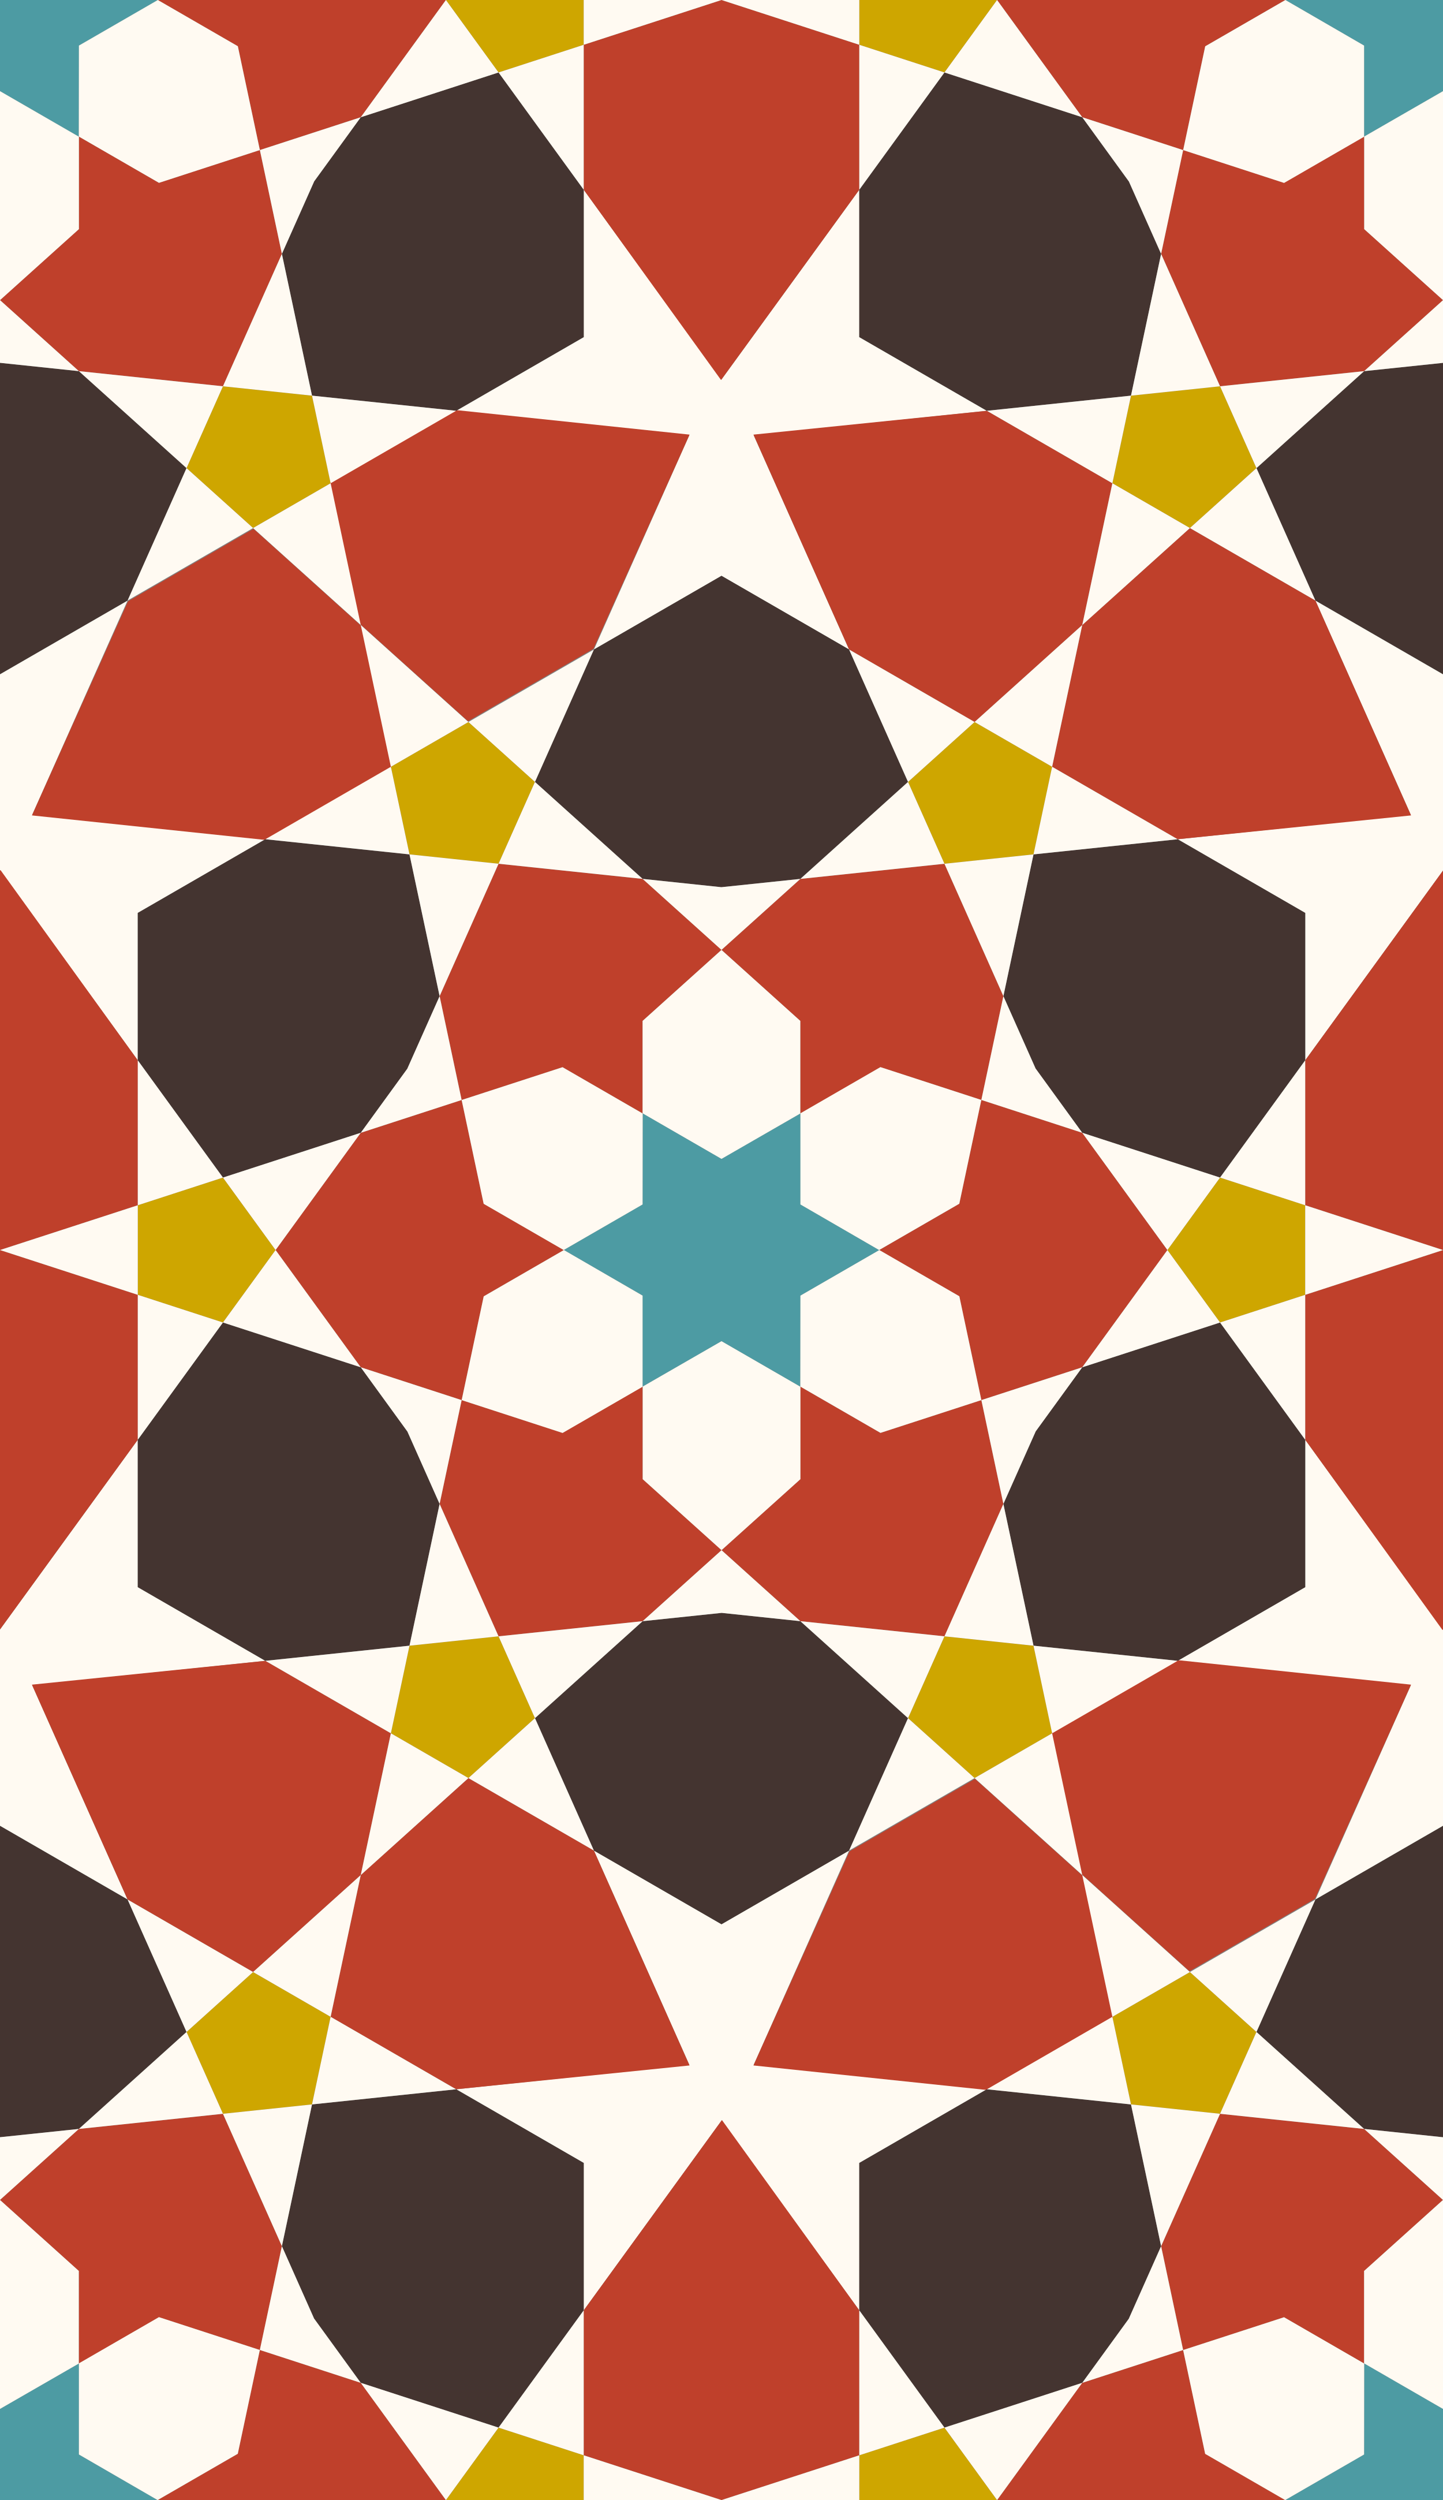 <svg version="1.1" xmlns="http://www.w3.org/2000/svg" width="526.414" height="911.776" viewBox="0 0 526.414 911.776">
  <rect x="0" y="0" width="526.414" height="911.776" fill="#808080" stroke="none"/>
  <style>
    :root {
      --black: #443430;
      --red: #BF402B;
      --gold: #CEA600;
      --turquois: #4D9BA3;
      --emerald: #216554;
      --blue: #262F66;
      --white: #FFFAF2;
    }
    .shape-1{fill:#4D9BA3}
    .shape-9{fill:#FFFAF2}
    .shape-5{fill:#BF402B}
    .shape-8{fill:#FFFAF2}
    .shape-7{fill:#FFFAF2}
    .shape-2{fill:#CEA600}
    .shape-3{fill:#443430}
    .shape-4{fill:#BF402B}
    .shape-6{fill:#FFFAF2; stroke: none}
    <!-- .line{stroke:#fff;stroke-width:10px} -->
    .guides{ stroke: #4FFF4F; display: none; fill: none}
  </style>
      <g class="line" id="pattern">
      <g>
        <polygon class="shape-1" points="291.977,505.722 291.955,505.685 291.977,505.698 291.977,505.696 291.957,505.685 291.996,472.511 
          320.765,455.901 320.743,455.889 320.707,455.889 320.725,455.878 320.725,455.878 320.706,455.889 291.996,439.268 
          291.996,406.068 291.959,406.09 291.957,406.093 263.207,422.646 234.438,406.036 234.438,406.054 234.459,406.091 
          234.438,406.079 234.438,406.08 234.457,406.091 234.418,439.265 205.65,455.875 205.671,455.887 205.707,455.887 
          205.689,455.897 205.689,455.898 205.708,455.887 234.418,472.508 234.418,505.708 234.455,505.686 234.457,505.683 
          263.207,489.13 291.977,505.74     "/>
        <polygon class="shape-1" points="526.414,878.535 497.645,861.925 497.645,861.944 497.665,861.98 497.645,861.968 497.645,861.969 
          497.664,861.98 497.625,895.154 468.856,911.764 468.877,911.776 468.914,911.776 468.896,911.787 468.896,911.787 
          468.915,911.776 497.127,928.109 538.342,928.109 538.342,871.667     "/>
        <polygon class="shape-1" points="57.558,911.788 57.537,911.776 57.5,911.776 57.519,911.765 57.518,911.765 57.499,911.776 
          28.789,895.155 28.789,861.956 28.752,861.977 28.75,861.98 0,878.533 -11.622,871.823 -11.622,928.109 29.289,928.109    "/>
        <polygon class="shape-1" points="0,33.241 28.77,49.851 28.77,49.832 28.749,49.796 28.77,49.808 28.77,49.807 28.75,49.796 
          28.789,16.622 57.558,0.012 57.538,0 57.5,0 57.519,-0.011 57.518,-0.011 57.499,0 29.289,-16.332 -11.622,-16.332 
          -11.622,39.932    "/>
        <polygon class="shape-1" points="468.857,-0.012 468.878,0 468.914,0 468.896,0.01 468.896,0.011 468.915,0 497.625,16.621 
          497.625,49.82 497.662,49.799 497.664,49.796 526.414,33.243 538.342,40.129 538.342,-16.332 497.123,-16.332     "/>
      </g>
    <g>
    <polygon class="shape-2" points="212.939,928.108 212.939,895.443 181.873,885.349 162.672,911.776 181.873,938.203    "/>
    <polygon class="shape-2" points="313.475,895.444 313.475,928.109 344.541,938.203 363.742,911.776 344.541,885.349    "/>
    <polygon class="shape-2" points="476.146,472.221 476.146,439.556 445.08,429.462 425.879,455.889 445.08,482.316    "/>
    <polygon class="shape-2" points="434.088,719.2 405.8,735.533 412.591,767.484 445.078,770.899 458.363,741.057    "/>
    <polygon class="shape-2" points="355.533,648.466 383.822,632.133 377.03,600.182 344.543,596.767 331.258,626.61    "/>
    <polygon class="shape-2" points="50.268,439.555 50.268,472.22 81.334,482.314 100.535,455.887 81.334,429.46    "/>
    <polygon class="shape-2" points="142.594,632.133 170.882,648.464 195.157,626.608 181.871,596.765 149.385,600.181    "/>
    <polygon class="shape-2" points="120.613,735.53 92.324,719.198 68.05,741.055 81.336,770.897 113.824,767.481     "/>
    <polygon class="shape-2" points="313.475,-16.332 313.475,16.333 344.541,26.427 363.742,0 344.541,-26.427    "/>
    <polygon class="shape-2" points="212.939,16.332 212.939,-16.333 181.873,-26.427 162.672,0 181.873,26.427    "/>
    <polygon class="shape-2" points="92.326,192.576 120.614,176.243 113.823,144.292 81.336,140.877 68.051,170.719     "/>
    <polygon class="shape-2" points="170.881,263.31 142.592,279.643 149.384,311.594 181.871,315.009 195.156,285.166     "/>
    <polygon class="shape-2" points="383.82,279.643 355.532,263.312 331.257,285.168 344.543,315.011 377.029,311.595     "/>
    <polygon class="shape-2" points="405.801,176.246 434.09,192.578 458.364,170.721 445.078,140.879 412.59,144.295    "/>
  </g>
  <g>
    <polygon class="shape-5" points="607.75,770.899 555.184,776.424 526.404,802.318 555.164,828.211 555.164,861.982     "/>
    <polygon class="shape-5" points="-81.355,770.897 -28.788,776.424 -0.01,802.316 -28.77,828.21 -28.77,861.98    "/>
    <polygon class="shape-5" points="234.457,539.454 234.457,505.683 234.455,505.686 205.212,522.57 168.407,510.611 160.373,548.479 
      181.87,596.767 234.438,591.241 263.217,565.347    "/>
    <polygon class="shape-5" points="162.67,911.774 162.681,911.759 162.66,911.759 131.603,869.014 94.79,857.038 86.745,894.891 
      57.529,911.759 57.508,911.759 57.519,911.765 57.5,911.776 57.537,911.776 86.753,928.644 94.799,966.498 131.611,954.521 
      162.669,911.776 162.672,911.776     "/>
    <polygon class="shape-5" points="497.645,861.944 497.645,828.212 526.404,802.318 497.626,776.426 445.08,770.901 445.078,770.898 
      445.077,770.901 445.059,770.899 445.069,770.917 423.58,819.187 431.614,857.054 468.419,845.095 497.633,861.961 
      497.645,861.982 497.645,861.968 497.665,861.98    "/>
    <polygon class="shape-5" points="468.896,911.787 468.914,911.776 468.877,911.776 439.66,894.908 431.614,857.054 394.803,869.031 
      363.744,911.776 363.742,911.776 363.743,911.777 363.732,911.792 363.754,911.792 394.812,954.538 431.624,966.514 
      439.669,928.661 468.886,911.792 468.905,911.792     "/>
    <polygon class="shape-5" points="344.552,596.748 366.041,548.478 358.006,510.611 321.201,522.57 291.989,505.705 291.977,505.683 
      291.977,505.698 291.955,505.685 291.977,505.722 291.977,539.453 263.217,565.347 291.995,591.239 344.541,596.764 
      344.543,596.767 344.544,596.764 344.562,596.766     "/>
    <polygon class="shape-5" points="81.337,770.896 28.77,776.422 -0.01,802.316 28.75,828.209 28.75,861.98 28.752,861.977 
      57.995,845.093 94.8,857.052 102.834,819.184     "/>
    <polygon class="shape-5" points="-81.336,140.877 -28.77,135.352 0.01,109.458 -28.75,83.564 -28.75,49.794    "/>
    <polygon class="shape-5" points="205.689,455.897 205.707,455.887 205.671,455.887 176.453,439.019 168.408,401.165 131.596,413.142 
      100.537,455.887 100.535,455.887 100.536,455.889 100.525,455.903 100.547,455.903 131.604,498.649 168.417,510.625 
      176.462,472.772 205.679,455.903 205.699,455.903     "/>
    <polygon class="shape-5" points="425.878,455.887 425.889,455.873 425.867,455.873 394.81,413.127 357.997,401.15 349.952,439.004 
      320.735,455.873 320.715,455.873 320.725,455.878 320.707,455.889 320.743,455.889 349.961,472.757 358.006,510.611 
      394.818,498.634 425.877,455.889 425.879,455.889     "/>
    <polygon class="shape-5" points="607.77,140.879 555.202,135.352 526.424,109.46 555.184,83.565 555.184,49.796    "/>
    <polygon class="shape-5" points="344.544,315.009 291.977,320.535 263.197,346.429 291.957,372.322 291.957,406.093 291.959,406.09 
      321.202,389.206 358.007,401.165 366.041,363.297     "/>
    <polygon class="shape-5" points="468.896,0.01 468.914,0 468.878,0 439.66,-16.868 431.615,-54.722 394.803,-42.745 363.744,0 
      363.742,0 363.743,0.001 363.732,0.017 363.754,0.017 394.812,42.762 431.624,54.738 439.669,16.885 468.886,0.017 468.906,0.017 
          "/>
    <polygon class="shape-5" points="81.345,140.858 102.834,92.589 94.8,54.722 57.995,66.681 28.781,49.815 28.77,49.794 28.77,49.808 
      28.749,49.796 28.77,49.832 28.77,83.563 0.01,109.458 28.788,135.35 81.334,140.875 81.336,140.878 81.337,140.875 
      81.355,140.877    "/>
    <polygon class="shape-5" points="162.671,-0.001 162.682,-0.017 162.66,-0.017 131.603,-42.762 94.79,-54.738 86.745,-16.885 
      57.529,-0.017 57.509,-0.017 57.519,-0.011 57.5,0 57.538,0 86.754,16.868 94.8,54.722 131.611,42.745 162.669,0 162.672,0    "/>
    <polygon class="shape-5" points="234.438,406.054 234.438,372.323 263.197,346.429 234.419,320.537 181.873,315.012 181.871,315.009 
      181.87,315.012 181.852,315.01 181.862,315.028 160.373,363.298 168.408,401.165 205.213,389.206 234.425,406.071 
      234.438,406.093 234.438,406.079 234.459,406.091     "/>
    <polygon class="shape-5" points="497.664,83.566 497.664,49.796 497.662,49.799 468.419,66.683 431.614,54.724 423.58,92.592 
      445.077,140.88 497.645,135.354 526.424,109.46     "/>
  </g>
  <g>
    <polygon class="shape-6" points="526.415,665.896 572.967,692.772 538.067,614.395 537.907,614.672 623.234,605.708 576.682,578.831 
      576.682,525.077 526.254,594.489 526.574,594.489 476.146,525.077 476.146,578.831 429.595,605.708 514.922,614.672 
      514.762,614.395 479.862,692.773 526.414,665.896     "/>
    <polygon class="shape-6" points="0.001,665.894 46.553,692.77 11.653,614.393 11.493,614.67 96.82,605.706 50.268,578.829 
      50.268,525.075 -0.16,594.487 0.16,594.487 -50.268,525.075 -50.268,578.829 -96.819,605.706 -11.492,614.67 -11.652,614.393 
      -46.552,692.771 0,665.894     "/>
    <polygon class="shape-6" points="263.206,701.769 216.654,674.893 251.554,753.27 251.714,752.993 166.387,761.958 212.939,788.834 
      212.939,842.587 263.367,773.176 263.047,773.176 313.475,842.588 313.475,788.834 360.026,761.958 274.699,752.993 
      274.859,753.27 309.759,674.892 263.207,701.769    "/>
    <polygon class="shape-6" points="-0.001,245.88 -46.553,219.004 -11.653,297.381 -11.493,297.104 -96.82,306.068 -50.268,332.945 
      -50.268,386.699 0.16,317.287 -0.16,317.287 50.268,386.699 50.268,332.945 96.819,306.068 11.492,297.104 11.652,297.381 
      46.552,219.003 0,245.88     "/>
    <polygon class="shape-6" points="526.413,245.882 479.861,219.006 514.761,297.383 514.921,297.105 429.594,306.07 476.146,332.947 
      476.146,386.701 526.574,317.289 526.254,317.289 576.682,386.701 576.682,332.947 623.233,306.07 537.906,297.105 
      538.066,297.383 572.966,219.005 526.414,245.882     "/>
    <polygon class="shape-6" points="263.208,210.007 309.76,236.883 274.86,158.506 274.7,158.783 360.027,149.818 313.475,122.941 
      313.475,69.188 263.047,138.6 263.367,138.6 212.939,69.188 212.939,122.941 166.388,149.818 251.715,158.783 251.555,158.506 
      216.655,236.884 263.207,210.007     "/>
  </g>
    <g>
    <polygon class="shape-4" points="212.939,928.108 263.207,911.776 313.475,928.109 313.475,980.964 263.047,1050.376 212.939,980.964 
          "/>
    <polygon class="shape-4" points="476.146,472.221 526.414,455.889 576.682,472.222 576.682,525.077 526.254,594.489 476.146,525.077 
          "/>
    <polygon class="shape-4" points="433.928,718.923 394.65,683.556 383.662,631.857 429.436,605.43 514.762,614.395 479.703,692.496    
      "/>
    <polygon class="shape-4" points="-50.268,472.219 0,455.887 50.268,472.22 50.268,525.075 -0.16,594.487 -50.268,525.075     "/>
    <polygon class="shape-4" points="142.594,632.133 131.604,683.832 92.326,719.198 46.553,692.77 11.653,614.393 96.82,605.704    "/>
    <polygon class="shape-4" points="313.475,895.444 263.207,911.776 212.939,895.443 212.939,842.587 263.367,773.176 313.475,842.588 
          "/>
    <polygon class="shape-4" points="355.693,648.742 394.971,684.109 405.959,735.808 360.186,762.235 274.859,753.27 309.918,675.169     
      "/>
    <polygon class="shape-4" points="120.613,735.53 131.604,683.832 170.881,648.465 216.654,674.893 251.554,753.27 166.387,761.959    
      "/>
    <polygon class="shape-4" points="313.475,-16.332 263.207,0 212.939,-16.333 212.939,-69.188 263.367,-138.6 313.475,-69.188     "/>
    <polygon class="shape-4" points="50.268,439.555 0,455.887 -50.268,439.554 -50.268,386.699 0.16,317.287 50.268,386.699     "/>
    <polygon class="shape-4" points="92.486,192.853 131.764,228.22 142.752,279.919 96.979,306.346 11.652,297.381 46.711,219.28    "/>
    <polygon class="shape-4" points="576.682,439.557 526.414,455.889 476.146,439.556 476.146,386.701 526.574,317.289 576.682,386.701 
          "/>
    <polygon class="shape-4" points="383.82,279.643 394.811,227.944 434.088,192.578 479.861,219.006 514.761,297.383 429.594,306.072     
      "/>
    <polygon class="shape-4" points="212.939,16.332 263.207,0 313.475,16.333 313.475,69.188 263.047,138.6 212.939,69.188    "/>
    <polygon class="shape-4" points="170.721,263.034 131.443,227.667 120.455,175.968 166.229,149.541 251.555,158.506 216.496,236.606 
          "/>
    <polygon class="shape-4" points="405.801,176.246 394.811,227.944 355.533,263.311 309.76,236.883 274.86,158.506 360.027,149.816    
      "/>
  </g>

    <g>
    <polygon class="shape-3" points="526.414,665.896 479.862,692.773 458.363,741.057 497.645,776.424 526.361,779.448 555.184,776.424 
      594.464,741.057 572.967,692.772     "/>
    <polygon class="shape-3" points="476.146,578.831 476.146,525.076 445.08,482.315 394.811,498.651 377.834,522.008 366.041,548.481 
      377.03,600.182 429.596,605.708    "/>
    <polygon class="shape-3" points="0,665.894 -46.552,692.771 -68.051,741.055 -28.77,776.422 -0.053,779.446 28.77,776.422 
      68.05,741.055 46.553,692.77     "/>
    <polygon class="shape-3" points="50.268,578.829 96.82,605.706 149.385,600.182 160.373,548.48 148.633,522.099 131.604,498.65 
      81.334,482.316 50.267,525.076     "/>
    <polygon class="shape-3" points="263.207,701.769 309.759,674.892 331.258,626.608 291.977,591.241 263.26,588.217 234.438,591.241 
      195.157,626.608 216.654,674.893     "/>
    <polygon class="shape-3" points="212.939,788.834 166.387,761.958 113.822,767.481 102.834,819.183 114.574,845.564 131.604,869.013 
      181.873,885.347 212.94,842.587    "/>
    <polygon class="shape-3" points="313.475,788.834 313.475,842.589 344.541,885.35 394.811,869.014 411.786,845.657 423.579,819.184 
      412.591,767.483 360.025,761.958     "/>
    <polygon class="shape-3" points="0,245.88 46.552,219.003 68.051,170.719 28.77,135.352 0.053,132.328 -28.77,135.352 
      -68.05,170.719 -46.553,219.004    "/>
    <polygon class="shape-3" points="50.268,332.945 50.268,386.7 81.334,429.461 131.604,413.125 148.58,389.768 160.373,363.295 
      149.384,311.594 96.818,306.068    "/>
    <polygon class="shape-3" points="526.414,245.882 572.966,219.005 594.465,170.721 555.184,135.354 526.467,132.33 497.645,135.354 
      458.364,170.721 479.861,219.006     "/>
    <polygon class="shape-3" points="476.146,332.947 429.594,306.07 377.029,311.594 366.041,363.296 377.781,389.677 394.811,413.126 
      445.08,429.46 476.147,386.7     "/>
    <polygon class="shape-3" points="263.207,210.007 216.655,236.884 195.156,285.168 234.438,320.535 263.154,323.559 291.977,320.535 
      331.257,285.168 309.76,236.883    "/>
    <polygon class="shape-3" points="313.475,122.941 360.027,149.818 412.592,144.295 423.58,92.593 411.84,66.212 394.811,42.763 
      344.541,26.429 313.474,69.188     "/>
    <polygon class="shape-3" points="212.939,122.941 212.939,69.187 181.873,26.426 131.604,42.762 114.628,66.119 102.835,92.592 
      113.823,144.293 166.389,149.818     "/>
  </g>

  <g>
    <polygon class="shape-7" points="212.939,842.588 181.873,885.349 212.939,895.443     "/>
    <polygon class="shape-7" points="263.207,911.776 212.939,895.443 212.939,928.108     "/>
    <polygon class="shape-7" points="131.603,869.016 162.672,911.776 181.873,885.349     "/>
    <polygon class="shape-7" points="181.873,938.203 162.672,911.776 131.604,954.537     "/>
    <polygon class="shape-7" points="263.207,911.776 313.475,928.109 313.475,895.444     "/>
    <polygon class="shape-7" points="394.811,954.536 363.742,911.776 344.541,938.203     "/>
    <polygon class="shape-7" points="344.541,885.349 363.742,911.776 394.811,869.015     "/>
    <polygon class="shape-7" points="313.475,842.588 313.475,895.444 344.541,885.349     "/>
    <polygon class="shape-7" points="476.146,386.701 445.08,429.462 476.146,439.556    "/>
    <polygon class="shape-7" points="526.414,455.889 476.146,439.556 476.146,472.221     "/>
    <polygon class="shape-7" points="394.811,413.129 425.879,455.889 445.08,429.462    "/>
    <polygon class="shape-7" points="445.08,482.316 425.879,455.889 394.811,498.65     "/>
    <polygon class="shape-7" points="476.146,525.077 476.146,472.221 445.08,482.316    "/>
    <polygon class="shape-7" points="526.414,455.889 576.682,472.222 576.682,439.557     "/>
    <polygon class="shape-7" points="360.025,761.96 412.591,767.484 405.8,735.533    "/>
    <polygon class="shape-7" points="394.811,683.833 405.8,735.533 434.088,719.2     "/>
    <polygon class="shape-7" points="423.581,819.186 445.078,770.899 412.591,767.484     "/>
    <polygon class="shape-7" points="458.363,741.057 445.078,770.899 497.645,776.424     "/>
    <polygon class="shape-7" points="479.863,692.772 434.088,719.2 458.363,741.057     "/>
    <polygon class="shape-7" points="429.596,605.707 377.03,600.182 383.822,632.133    "/>
    <polygon class="shape-7" points="394.811,683.833 383.822,632.133 355.533,648.466     "/>
    <polygon class="shape-7" points="366.041,548.481 344.543,596.767 377.03,600.182    "/>
    <polygon class="shape-7" points="331.258,626.61 344.543,596.767 291.977,591.242    "/>
    <polygon class="shape-7" points="309.758,674.894 355.533,648.466 331.258,626.61    "/>
    <polygon class="shape-7" points="0,455.887 -50.268,439.554 -50.268,472.219     "/>
    <polygon class="shape-7" points="50.268,525.075 81.334,482.314 50.268,472.22     "/>
    <polygon class="shape-7" points="0,455.887 50.268,472.22 50.268,439.555    "/>
    <polygon class="shape-7" points="131.604,498.647 100.535,455.887 81.334,482.314    "/>
    <polygon class="shape-7" points="81.334,429.46 100.535,455.887 131.604,413.126     "/>
    <polygon class="shape-7" points="50.268,386.699 50.268,439.555 81.334,429.46     "/>
    <polygon class="shape-7" points="216.656,674.893 195.157,626.608 170.882,648.464     "/>
    <polygon class="shape-7" points="131.604,683.832 170.882,648.464 142.594,632.133     "/>
    <polygon class="shape-7" points="234.438,591.239 181.871,596.765 195.157,626.608     "/>
    <polygon class="shape-7" points="149.385,600.181 181.871,596.765 160.373,548.479     "/>
    <polygon class="shape-7" points="96.818,605.704 142.594,632.133 149.385,600.181    "/>
    <polygon class="shape-7" points="46.551,692.77 68.05,741.055 92.324,719.198    "/>
    <polygon class="shape-7" points="131.604,683.832 92.324,719.198 120.613,735.53     "/>
    <polygon class="shape-7" points="28.77,776.422 81.336,770.897 68.05,741.055    "/>
    <polygon class="shape-7" points="113.824,767.481 81.336,770.897 102.834,819.184    "/>
    <polygon class="shape-7" points="166.389,761.958 120.613,735.53 113.824,767.481    "/>
    <polygon class="shape-7" points="313.475,69.188 344.541,26.427 313.475,16.333    "/>
    <polygon class="shape-7" points="263.207,0 313.475,16.333 313.475,-16.332    "/>
    <polygon class="shape-7" points="394.811,42.76 363.742,0 344.541,26.427    "/>
    <polygon class="shape-7" points="344.541,-26.427 363.742,0 394.811,-42.761     "/>
    <polygon class="shape-7" points="263.207,0 212.939,-16.333 212.939,16.332    "/>
    <polygon class="shape-7" points="131.604,-42.76 162.672,0 181.873,-26.427    "/>
    <polygon class="shape-7" points="181.873,26.427 162.672,0 131.604,42.761     "/>
    <polygon class="shape-7" points="212.939,69.188 212.939,16.332 181.873,26.427    "/>
    <polygon class="shape-7" points="166.389,149.815 113.823,144.292 120.614,176.243     "/>
    <polygon class="shape-7" points="131.604,227.943 120.614,176.243 92.326,192.576    "/>
    <polygon class="shape-7" points="102.833,92.59 81.336,140.877 113.823,144.292    "/>
    <polygon class="shape-7" points="68.051,170.719 81.336,140.877 28.77,135.352     "/>
    <polygon class="shape-7" points="46.551,219.004 92.326,192.576 68.051,170.719    "/>
    <polygon class="shape-7" points="96.818,306.069 149.384,311.594 142.592,279.643    "/>
    <polygon class="shape-7" points="131.604,227.943 142.592,279.643 170.881,263.31    "/>
    <polygon class="shape-7" points="160.373,363.295 181.871,315.009 149.384,311.594     "/>
    <polygon class="shape-7" points="195.156,285.166 181.871,315.009 234.438,320.534     "/>
    <polygon class="shape-7" points="216.656,236.882 170.881,263.31 195.156,285.166    "/>
    <polygon class="shape-7" points="309.758,236.883 331.257,285.168 355.532,263.312     "/>
    <polygon class="shape-7" points="394.811,227.944 355.532,263.312 383.82,279.643    "/>
    <polygon class="shape-7" points="291.977,320.537 344.543,315.011 331.257,285.168     "/>
    <polygon class="shape-7" points="377.029,311.595 344.543,315.011 366.041,363.297     "/>
    <polygon class="shape-7" points="429.596,306.072 383.82,279.643 377.029,311.595    "/>
    <polygon class="shape-7" points="479.863,219.006 458.364,170.721 434.09,192.578    "/>
    <polygon class="shape-7" points="394.811,227.944 434.09,192.578 405.801,176.246    "/>
    <polygon class="shape-7" points="497.645,135.354 445.078,140.879 458.364,170.721     "/>
    <polygon class="shape-7" points="412.59,144.295 445.078,140.879 423.58,92.592    "/>
    <polygon class="shape-7" points="360.025,149.818 405.801,176.246 412.59,144.295    "/>
  </g>
  <g>
    <polygon class="shape-8" points="555.184,776.424 526.404,802.318 497.645,776.424 526.361,779.448    "/>
    <polygon class="shape-8" points="366.041,548.481 358.006,510.611 394.811,498.651 377.834,522.009    "/>
    <polygon class="shape-8" points="28.77,776.422 -0.01,802.316 -28.77,776.422 -0.053,779.446    "/>
    <polygon class="shape-8" points="131.604,498.649 168.417,510.625 160.373,548.479 148.633,522.098    "/>
    <polygon class="shape-8" points="234.438,591.241 263.217,565.347 291.977,591.241 263.26,588.217     "/>
    <polygon class="shape-8" points="131.604,869.014 94.79,857.038 102.834,819.184 114.574,845.565    "/>
    <polygon class="shape-8" points="423.58,819.184 431.614,857.054 394.811,869.014 411.787,845.656     "/>
    <polygon class="shape-8" points="-28.77,135.352 0.01,109.458 28.77,135.352 0.053,132.328    "/>
    <polygon class="shape-8" points="160.373,363.295 168.408,401.165 131.604,413.125 148.58,389.767     "/>
    <polygon class="shape-8" points="497.645,135.354 526.424,109.46 555.184,135.354 526.467,132.33    "/>
    <polygon class="shape-8" points="394.811,413.127 357.997,401.15 366.041,363.297 377.781,389.678     "/>
    <polygon class="shape-8" points="291.977,320.535 263.197,346.429 234.438,320.535 263.154,323.559    "/>
    <polygon class="shape-8" points="394.811,42.762 431.624,54.738 423.58,92.592 411.84,66.211    "/>
    <polygon class="shape-8" points="102.834,92.592 94.8,54.722 131.604,42.762 114.627,66.12    "/>
  </g>
  <g>
    <polygon class="shape-9" points="468.915,911.776 439.669,928.661 431.624,966.514 468.438,978.491 497.625,961.639 497.625,928.397 
          "/>
    <polygon class="shape-9" points="28.75,961.572 57.995,978.458 94.799,966.498 86.764,928.628 57.577,911.777 28.789,928.398     "/>
    <polygon class="shape-9" points="555.164,861.982 555.164,828.211 526.404,802.318 497.625,828.211 497.625,861.914 526.414,878.535 
          "/>
    <polygon class="shape-9" points="291.957,505.685 321.201,522.572 358.006,510.611 349.971,472.742 320.783,455.89 291.996,472.511     
      "/>
    <polygon class="shape-9" points="28.75,861.98 28.75,828.209 -0.01,802.316 -28.789,828.209 -28.789,861.912 0,878.533     "/>
    <polygon class="shape-9" points="205.708,455.887 176.462,472.772 168.417,510.625 205.231,522.602 234.418,505.75 234.418,472.508     
      "/>
    <polygon class="shape-9" points="234.457,505.683 234.457,539.454 263.217,565.347 291.996,539.454 291.996,505.751 263.207,489.13     
      "/>
    <polygon class="shape-9" points="57.499,911.776 86.745,894.891 94.79,857.038 57.976,845.061 28.789,861.913 28.789,895.155     "/>
    <polygon class="shape-9" points="497.664,861.98 468.419,845.093 431.614,857.054 439.649,894.923 468.837,911.775 497.625,895.154     
      "/>
    <polygon class="shape-9" points="57.499,0 86.745,-16.885 94.79,-54.738 57.976,-66.715 28.789,-49.863 28.789,-16.621     "/>
    <polygon class="shape-9" points="497.664,-49.796 468.42,-66.683 431.615,-54.722 439.65,-16.853 468.838,-0.001 497.625,-16.622     
      "/>
    <polygon class="shape-9" points="-28.75,49.794 -28.75,83.564 0.01,109.458 28.789,83.564 28.789,49.862 0,33.241    "/>
    <polygon class="shape-9" points="234.457,406.091 205.213,389.204 168.408,401.165 176.443,439.034 205.631,455.886 234.418,439.265 
          "/>
    <polygon class="shape-9" points="497.664,49.796 497.664,83.566 526.424,109.46 555.203,83.566 555.203,49.864 526.414,33.243    "/>
    <polygon class="shape-9" points="320.706,455.889 349.952,439.004 357.997,401.15 321.183,389.174 291.996,406.025 291.996,439.268     
      "/>
    <polygon class="shape-9" points="291.957,406.093 291.957,372.322 263.197,346.429 234.418,372.322 234.418,406.024 263.207,422.646 
          "/>
    <polygon class="shape-9" points="468.915,0 439.669,16.885 431.624,54.738 468.438,66.715 497.625,49.863 497.625,16.621     "/>
    <polygon class="shape-9" points="28.75,49.796 57.995,66.683 94.8,54.722 86.765,16.853 57.577,0.001 28.789,16.622    "/>
  </g>
      </g>
      <g class="guides">
  <g>
    <circle class="st12" cx="190.459" cy="911.776" r="72.748"/>
    <circle class="st12" cx="72.748" cy="911.776" r="72.748"/>
    <circle class="st12" cx="335.955" cy="911.776" r="72.748"/>
    <circle class="st12" cx="453.666" cy="911.776" r="72.748"/>
    <circle class="st12" cx="36.374" cy="974.778" r="72.747"/>
    <circle class="st12" cx="490.04" cy="974.777" r="72.747"/>
    <circle class="st12" cx="0" cy="911.776" r="245.882"/>
    <circle class="st12" cx="526.414" cy="911.776" r="245.882"/>
    <circle class="st12" cx="526.414" cy="911.776" r="57.58"/>
    <circle class="st12" cx="0" cy="911.775" r="57.58"/>
    <polyline class="st12" points="526.414,911.778 263.207,455.889 789.622,455.889    "/>
    <line class="st12" x1="584.027" y1="640.985" x2="-57.613" y2="270.791"/>
    <line class="st12" x1="526.414" y1="455.889" x2="526.414" y2="911.778"/>
    <path class="st12" d="M789.622,455.889"/>
    <path class="st12" d="M394.811,683.833"/>
    <circle class="st12" cx="453.666" cy="455.889" r="72.748"/>
    <circle class="st12" cx="335.955" cy="455.889" r="72.748"/>
    <circle class="st12" cx="431.185" cy="746.834" r="72.747"/>
    <circle class="st12" cx="490.041" cy="848.776" r="72.748"/>
    <circle class="st12" cx="358.437" cy="620.832" r="72.747"/>
    <circle class="st12" cx="299.581" cy="518.891" r="72.747"/>
    <circle class="st12" cx="562.788" cy="848.775" r="72.747"/>
    <circle class="st12" cx="263.207" cy="455.889" r="245.882"/>
    <polygon class="st12" points="526.414,911.778 468.914,641.18 263.207,455.889 526.302,541.391 789.622,455.889 584.027,640.985 
          "/>
    <circle class="st12" cx="263.207" cy="455.889" r="57.58"/>
    <path class="st12" d="M-263.207,455.887"/>
    <path class="st12" d="M131.604,683.832"/>
    <line class="st12" x1="0" y1="455.887" x2="0" y2="911.776"/>
    <path class="st12" d="M263.208,455.887"/>
    <path class="st12" d="M-57.5,641.178"/>
    <circle class="st12" cx="72.748" cy="455.887" r="72.748"/>
    <circle class="st12" cx="190.459" cy="455.887" r="72.748"/>
    <circle class="st12" cx="-36.374" cy="848.774" r="72.748"/>
    <circle class="st12" cx="167.978" cy="620.83" r="72.747"/>
    <circle class="st12" cx="226.833" cy="518.888" r="72.747"/>
    <circle class="st12" cx="95.229" cy="746.833" r="72.747"/>
    <circle class="st12" cx="36.374" cy="848.773" r="72.747"/>
    <polygon class="st12" points="0,911.776 -57.5,641.178 -263.207,455.887 -0.112,541.389 263.208,455.887 57.613,640.983    "/>
    <path class="st12" d="M263.207,455.887"/>
    <line class="st12" x1="526.414" y1="911.776" x2="-0.001" y2="911.776"/>
    <path class="st12" d="M526.414,911.776"/>
    <path class="st12" d="M131.603,683.832"/>
    <path class="st12" d="M263.207,455.887"/>
    <path class="st12" d="M263.207,911.776"/>
    <path class="st12" d="M-0.001,911.776"/>
    <path class="st12" d="M394.811,683.832"/>
    <polygon class="st12" points="263.207,455.887 320.707,726.485 526.414,911.776 263.319,826.274 -0.001,911.776 205.594,726.68     
      "/>
    <circle class="st12" cx="335.955" cy="0" r="72.748"/>
    <circle class="st12" cx="453.666" cy="0" r="72.748"/>
    <circle class="st12" cx="190.459" cy="0" r="72.748"/>
    <circle class="st12" cx="72.748" cy="0" r="72.748"/>
    <circle class="st12" cx="490.04" cy="-63.002" r="72.747"/>
    <circle class="st12" cx="36.374" cy="-63.001" r="72.747"/>
    <circle class="st12" cx="526.414" cy="0" r="245.882"/>
    <circle class="st12" cx="0" cy="0" r="245.882"/>
    <circle class="st12" cx="0" cy="0" r="57.58"/>
    <circle class="st12" cx="526.414" cy="0" r="57.58"/>
    <polyline class="st12" points="0,-0.002 263.207,455.887 -263.208,455.887    "/>
    <line class="st12" x1="0" y1="455.887" x2="0" y2="-0.002"/>
    <path class="st12" d="M-263.208,455.887"/>
    <path class="st12" d="M131.604,227.942"/>
    <circle class="st12" cx="95.229" cy="164.941" r="72.747"/>
    <circle class="st12" cx="36.374" cy="63" r="72.748"/>
    <circle class="st12" cx="167.978" cy="290.944" r="72.747"/>
    <circle class="st12" cx="226.833" cy="392.885" r="72.747"/>
    <circle class="st12" cx="-36.374" cy="63" r="72.747"/>
    <polygon class="st12" points="0,-0.002 57.5,270.596 263.207,455.887 0.112,370.385 -263.208,455.887 -57.613,270.791    "/>
    <path class="st12" d="M789.621,455.889"/>
    <path class="st12" d="M394.81,227.944"/>
    <line class="st12" x1="526.414" y1="455.889" x2="526.414" y2="0"/>
    <path class="st12" d="M263.206,455.889"/>
    <path class="st12" d="M583.914,270.598"/>
    <circle class="st12" cx="562.788" cy="63.002" r="72.748"/>
    <circle class="st12" cx="358.437" cy="290.946" r="72.747"/>
    <circle class="st12" cx="299.581" cy="392.888" r="72.747"/>
    <circle class="st12" cx="431.185" cy="164.943" r="72.747"/>
    <circle class="st12" cx="490.04" cy="63.002" r="72.747"/>
    <polygon class="st12" points="526.414,0 583.914,270.598 789.621,455.889 526.526,370.387 263.206,455.889 468.801,270.793     "/>
    <polyline class="st12" points="0,0 526.415,0 0,911.776    "/>
    <path class="st12" d="M0,0"/>
    <path class="st12" d="M394.812,227.944"/>
    <path class="st12" d="M263.207,455.889"/>
    <path class="st12" d="M263.207,0"/>
    <path class="st12" d="M526.415,0"/>
    <path class="st12" d="M131.604,227.944"/>
    <line class="st12" x1="583.914" y1="270.598" x2="-57.5" y2="641.178"/>
    <polyline class="st12" points="0,0 789.621,455.889 789.622,455.889 -0.001,911.776     "/>
    <polyline class="st12" points="263.207,0 263.207,455.889 263.207,455.887 263.207,911.776    "/>
    <polyline class="st12" points="526.415,0 -263.208,455.887 -263.207,455.887 131.604,683.832 526.414,911.776    "/>
    <polygon class="st12" points="263.207,455.889 205.707,185.291 0,0 263.095,85.502 526.415,0 320.82,185.096     "/>
  </g>
      </g>
</svg>

